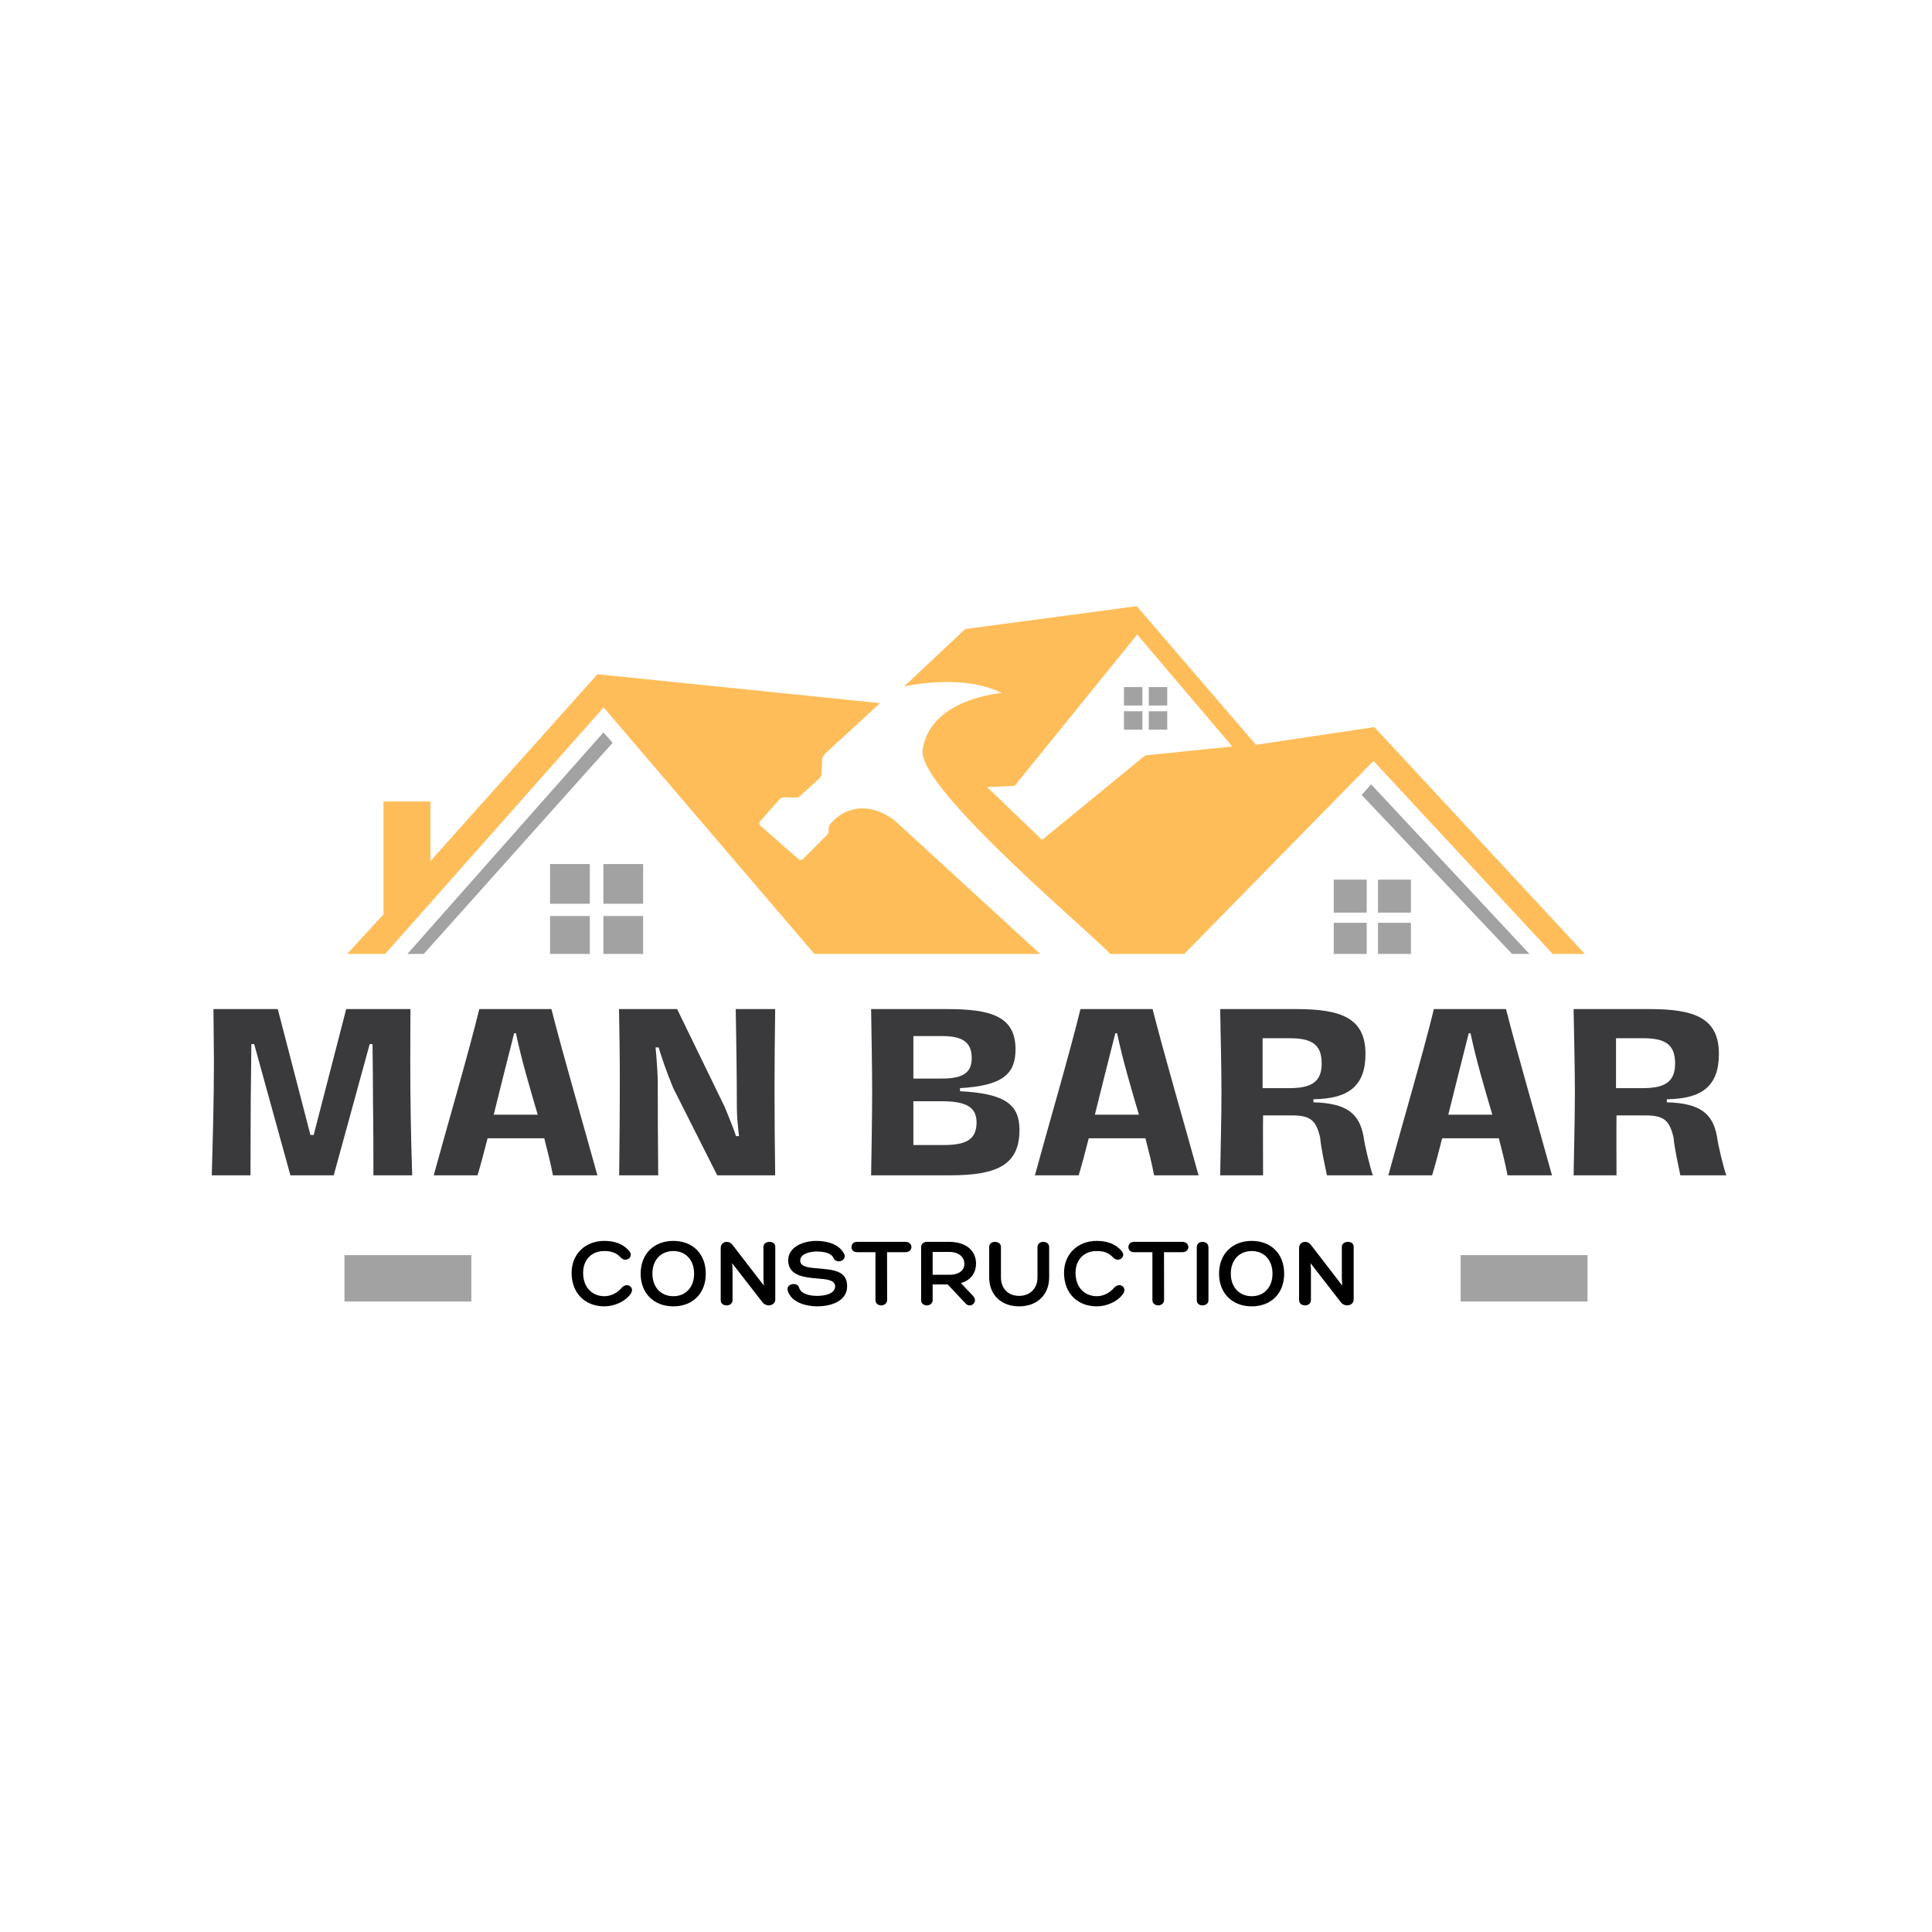 <svg xmlns="http://www.w3.org/2000/svg" xmlns:xlink="http://www.w3.org/1999/xlink" width="500" zoomAndPan="magnify" viewBox="0 0 375 375" height="500" preserveAspectRatio="xMidYMid meet" version="1.0"><defs><g/><clipPath id="0b021be52c"><path d="M 67 117.66 L 308 117.66 L 308 185.16 L 67 185.16 Z M 67 117.66 " clip-rule="nonzero"/></clipPath><clipPath id="fc8173abe4"><path d="M 78 133 L 298 133 L 298 185.16 L 78 185.16 Z M 78 133 " clip-rule="nonzero"/></clipPath></defs><rect x="-37.5" width="450" fill="#ffffff" y="-37.5" height="450" fill-opacity="1"/><rect x="-37.5" width="450" fill="#ffffff" y="-37.5" height="450" fill-opacity="1"/><g clip-path="url(#0b021be52c)"><path fill="#ffbd59" d="M 170.816 136.477 L 160.176 146.258 C 159.809 146.598 159.59 147.066 159.57 147.566 L 159.465 150.125 C 159.445 150.508 159.277 150.871 158.992 151.129 L 155.129 154.645 C 155 154.762 154.828 154.824 154.656 154.82 L 152.125 154.758 C 151.82 154.75 151.527 154.879 151.324 155.105 L 147.512 159.441 C 147.301 159.68 147.324 160.043 147.562 160.25 L 155.035 166.801 C 155.262 167 155.605 166.988 155.816 166.777 L 160.52 162.074 C 160.75 161.84 160.871 161.516 160.832 161.188 C 160.742 160.449 161.203 159.875 161.203 159.875 C 162.062 158.93 162.762 158.371 163.785 157.781 C 169.449 154.992 174.289 159.832 174.289 159.832 L 202.266 185.512 L 158.371 185.512 L 117.16 137.301 L 74.441 185.512 L 67.055 185.512 L 74.441 177.473 L 74.441 155.566 L 83.547 155.566 L 83.547 167.137 L 115.953 130.871 Z M 307.941 185.512 L 301.703 185.512 L 266.59 147.688 L 229.508 185.512 L 215.723 185.512 C 216.129 184.703 177.949 153.332 179.074 145.555 C 180.523 135.547 194.445 134.508 194.445 134.508 C 186.625 130.621 175.465 133.25 175.465 133.25 L 187.363 122.09 L 220.645 117.66 L 243.781 144.57 L 266.754 141.125 Z M 239.188 144.898 L 220.727 123.156 L 196.934 152.531 L 191.602 152.777 L 202.266 163.031 L 222.285 146.621 Z M 239.188 144.898 " fill-opacity="1" fill-rule="nonzero"/></g><g clip-path="url(#fc8173abe4)"><path fill="#a2a2a3" d="M 297.191 185.512 L 293.828 185.512 L 264.293 154.293 L 266.137 152.242 Z M 265.277 170.742 L 258.879 170.742 L 258.879 177.141 L 265.277 177.141 Z M 273.863 170.742 L 267.465 170.742 L 267.465 177.141 L 273.863 177.141 Z M 265.277 179.113 L 258.879 179.113 L 258.879 185.512 L 265.277 185.512 Z M 273.863 179.113 L 267.465 179.113 L 267.465 185.512 L 273.863 185.512 Z M 114.48 167.707 L 106.766 167.707 L 106.766 175.422 L 114.48 175.422 Z M 124.832 167.707 L 117.117 167.707 L 117.117 175.422 L 124.832 175.422 Z M 114.48 177.797 L 106.766 177.797 L 106.766 185.512 L 114.48 185.512 Z M 124.832 177.797 L 117.117 177.797 L 117.117 185.512 L 124.832 185.512 Z M 221.746 133.359 L 218.16 133.359 L 218.16 136.945 L 221.746 136.945 Z M 226.559 133.359 L 222.973 133.359 L 222.973 136.945 L 226.559 136.945 Z M 221.746 138.047 L 218.16 138.047 L 218.16 141.633 L 221.746 141.633 Z M 226.559 138.047 L 222.973 138.047 L 222.973 141.633 L 226.559 141.633 Z M 117.121 142.164 L 78.762 185.512 L 81.934 185.512 L 118.906 144.18 Z M 117.121 142.164 " fill-opacity="1" fill-rule="nonzero"/></g><g fill="#3a3a3c" fill-opacity="1"><g transform="translate(38.431, 228.128)"><g><path d="M 2.672 0 L 10.188 0 C 10.188 -4.234 10.234 -9.094 10.234 -14.078 L 10.359 -25.469 L 10.906 -25.469 L 17.938 0 L 26.344 0 L 33.328 -25.469 L 33.875 -25.469 C 33.922 -22.078 33.969 -17.594 33.969 -14.125 C 34.047 -9.141 34.047 -4.234 34.047 0 L 41.578 0 C 41.328 -7.016 41.203 -14.719 41.203 -22.125 C 41.203 -25.5 41.234 -28.891 41.234 -32.266 L 28.766 -32.266 L 22.453 -7.828 L 21.828 -7.828 L 15.484 -32.266 L 3 -32.266 C 3 -29.906 3.094 -24.781 3.094 -22.125 C 3.094 -14.719 2.875 -7.062 2.672 0 Z M 2.672 0 "/></g></g></g><g fill="#3a3a3c" fill-opacity="1"><g transform="translate(84.234, 228.128)"><g><path d="M 31.719 0 C 29.062 -9.641 25 -23.562 22.797 -32.266 L 8.797 -32.266 C 6.641 -23.438 2.453 -9.172 -0.047 0 L 8.453 0 C 9.016 -1.859 9.688 -4.359 10.406 -7.188 C 12.094 -7.188 13.828 -7.188 15.781 -7.188 L 21.406 -7.188 C 22.031 -4.781 22.625 -2.406 23.094 0 Z M 11.594 -11.766 C 12.812 -16.703 14.219 -22.297 15.562 -27.578 L 15.906 -27.578 C 17.047 -22.203 18.609 -16.969 20.141 -11.766 Z M 11.594 -11.766 "/></g></g></g><g fill="#3a3a3c" fill-opacity="1"><g transform="translate(117.477, 228.128)"><g><path d="M 2.703 0 L 10.281 0 C 10.234 -5.578 10.188 -11.672 10.188 -18.609 C 10.188 -19.547 9.891 -23.812 9.766 -24.828 L 10.359 -24.828 C 11 -22.719 11.797 -20.344 13.203 -16.922 L 21.734 0 L 32.984 0 C 32.906 -5.844 32.859 -11.328 32.859 -16.5 C 32.859 -21.703 32.906 -26.984 32.984 -32.266 L 25.328 -32.266 C 25.422 -27.828 25.547 -19.125 25.547 -13.109 C 25.547 -11.297 25.766 -9.344 25.969 -7.609 L 25.375 -7.609 C 24.953 -9.016 24.031 -11.172 23.219 -13.203 L 13.953 -32.266 L 2.672 -32.266 C 2.75 -28 2.828 -23.219 2.828 -19.156 C 2.828 -10.406 2.75 -4.906 2.703 0 Z M 2.703 0 "/></g></g></g><g fill="#3a3a3c" fill-opacity="1"><g transform="translate(154.695, 228.128)"><g/></g></g><g fill="#3a3a3c" fill-opacity="1"><g transform="translate(166.41, 228.128)"><g><path d="M 2.672 0 L 18.016 0 C 27.203 0 31.469 -2.078 31.469 -8.797 C 31.469 -13.828 28.594 -15.859 19.922 -16.328 L 19.922 -16.922 C 28.25 -17.391 30.703 -19.703 30.703 -24.453 C 30.703 -30.969 25.766 -32.266 17.344 -32.266 L 2.672 -32.266 C 2.75 -27.875 2.875 -20.344 2.875 -16.109 C 2.875 -12.688 2.75 -3.344 2.672 0 Z M 10.875 -18.781 L 10.875 -27.031 L 16.406 -27.031 C 20.172 -27.031 22.203 -26.016 22.203 -22.75 C 22.203 -19.844 20.391 -18.781 16.406 -18.781 Z M 10.875 -5.875 L 10.875 -14.375 L 16.406 -14.375 C 20.891 -14.375 23.141 -13.359 23.141 -10.281 C 23.141 -7.016 21.234 -5.875 16.703 -5.875 Z M 10.875 -5.875 "/></g></g></g><g fill="#3a3a3c" fill-opacity="1"><g transform="translate(200.921, 228.128)"><g><path d="M 31.719 0 C 29.062 -9.641 25 -23.562 22.797 -32.266 L 8.797 -32.266 C 6.641 -23.438 2.453 -9.172 -0.047 0 L 8.453 0 C 9.016 -1.859 9.688 -4.359 10.406 -7.188 C 12.094 -7.188 13.828 -7.188 15.781 -7.188 L 21.406 -7.188 C 22.031 -4.781 22.625 -2.406 23.094 0 Z M 11.594 -11.766 C 12.812 -16.703 14.219 -22.297 15.562 -27.578 L 15.906 -27.578 C 17.047 -22.203 18.609 -16.969 20.141 -11.766 Z M 11.594 -11.766 "/></g></g></g><g fill="#3a3a3c" fill-opacity="1"><g transform="translate(234.164, 228.128)"><g><path d="M 2.672 0 L 11 0 C 11 -2.453 10.953 -8.672 11 -11.625 L 16.703 -11.625 C 20.266 -11.625 21.312 -10.578 22.078 -7.312 C 22.297 -4.953 22.969 -2.109 23.391 0 L 32.312 0 C 31.719 -1.656 30.703 -5.922 30.5 -7.531 C 29.688 -12.016 27.203 -14 20.766 -14.172 L 20.766 -14.766 C 27.453 -14.844 30.875 -17.219 30.875 -23.562 C 30.875 -30.531 26.141 -32.266 17.469 -32.266 L 2.672 -32.266 C 2.75 -27.5 2.922 -20.984 2.922 -16.078 C 2.922 -11.203 2.75 -4.859 2.672 0 Z M 10.906 -16.922 L 10.906 -26.609 L 16.109 -26.609 C 20.219 -26.609 22.375 -25.594 22.375 -21.703 C 22.375 -18.141 20.391 -16.922 16.109 -16.922 Z M 10.906 -16.922 "/></g></g></g><g fill="#3a3a3c" fill-opacity="1"><g transform="translate(269.521, 228.128)"><g><path d="M 31.719 0 C 29.062 -9.641 25 -23.562 22.797 -32.266 L 8.797 -32.266 C 6.641 -23.438 2.453 -9.172 -0.047 0 L 8.453 0 C 9.016 -1.859 9.688 -4.359 10.406 -7.188 C 12.094 -7.188 13.828 -7.188 15.781 -7.188 L 21.406 -7.188 C 22.031 -4.781 22.625 -2.406 23.094 0 Z M 11.594 -11.766 C 12.812 -16.703 14.219 -22.297 15.562 -27.578 L 15.906 -27.578 C 17.047 -22.203 18.609 -16.969 20.141 -11.766 Z M 11.594 -11.766 "/></g></g></g><g fill="#3a3a3c" fill-opacity="1"><g transform="translate(302.763, 228.128)"><g><path d="M 2.672 0 L 11 0 C 11 -2.453 10.953 -8.672 11 -11.625 L 16.703 -11.625 C 20.266 -11.625 21.312 -10.578 22.078 -7.312 C 22.297 -4.953 22.969 -2.109 23.391 0 L 32.312 0 C 31.719 -1.656 30.703 -5.922 30.5 -7.531 C 29.688 -12.016 27.203 -14 20.766 -14.172 L 20.766 -14.766 C 27.453 -14.844 30.875 -17.219 30.875 -23.562 C 30.875 -30.531 26.141 -32.266 17.469 -32.266 L 2.672 -32.266 C 2.75 -27.5 2.922 -20.984 2.922 -16.078 C 2.922 -11.203 2.75 -4.859 2.672 0 Z M 10.906 -16.922 L 10.906 -26.609 L 16.109 -26.609 C 20.219 -26.609 22.375 -25.594 22.375 -21.703 C 22.375 -18.141 20.391 -16.922 16.109 -16.922 Z M 10.906 -16.922 "/></g></g></g><g fill="#000000" fill-opacity="1"><g transform="translate(110.511, 253.373)"><g><path d="M 6.766 -12.516 C 3.188 -12.516 0.438 -10.047 0.438 -6.312 C 0.438 -2.406 3 0.188 6.812 0.188 C 8.703 0.188 10.812 -0.719 11.875 -2.203 C 12.828 -3.516 11.156 -4.625 10.109 -3.359 C 9.375 -2.469 8.062 -1.781 6.844 -1.781 C 4.328 -1.781 2.672 -3.578 2.672 -6.312 C 2.672 -8.844 4.297 -10.547 6.75 -10.547 C 7.953 -10.547 9.016 -10.328 9.984 -9.281 C 10.984 -8.203 12.625 -9.422 11.594 -10.594 C 10.328 -12.016 8.672 -12.516 6.766 -12.516 Z M 6.766 -12.516 "/></g></g></g><g fill="#000000" fill-opacity="1"><g transform="translate(123.93, 253.373)"><g><path d="M 13.062 -6.156 C 13.062 -9.969 10.547 -12.516 6.766 -12.516 C 2.984 -12.516 0.422 -9.969 0.422 -6.156 C 0.422 -2.344 2.984 0.188 6.766 0.188 C 10.547 0.188 13.062 -2.344 13.062 -6.156 Z M 6.766 -1.781 C 4.328 -1.781 2.703 -3.547 2.703 -6.156 C 2.703 -8.781 4.328 -10.547 6.766 -10.547 C 9.188 -10.547 10.797 -8.781 10.797 -6.156 C 10.797 -3.547 9.188 -1.781 6.766 -1.781 Z M 6.766 -1.781 "/></g></g></g><g fill="#000000" fill-opacity="1"><g transform="translate(138.858, 253.373)"><g><path d="M 9.328 -11.375 L 9.328 -5.141 L 9.406 -3.844 L 3.328 -11.734 C 3.016 -12.125 2.688 -12.328 2.203 -12.328 C 1.594 -12.328 1.031 -11.922 1.031 -11.141 L 1.031 -1.031 C 1.031 -0.312 1.594 0 2.188 0 C 2.75 0 3.328 -0.312 3.328 -1.031 L 3.328 -7.094 L 3.25 -8.188 L 9.172 -0.562 C 9.422 -0.234 9.891 0 10.328 0 C 10.969 0 11.625 -0.391 11.625 -1.156 L 11.625 -11.375 C 11.625 -12.031 11.078 -12.328 10.5 -12.328 C 9.922 -12.328 9.328 -12 9.328 -11.375 Z M 9.328 -11.375 "/></g></g></g><g fill="#000000" fill-opacity="1"><g transform="translate(152.741, 253.373)"><g><path d="M 0.141 -2.922 C 0.797 -0.5 3.875 0.188 5.875 0.188 C 8.297 0.188 11.688 -0.656 11.688 -3.734 C 11.688 -6.812 8.781 -6.922 6.094 -7.172 C 4.203 -7.312 2.578 -7.469 2.578 -8.719 C 2.578 -10.078 4.656 -10.453 5.703 -10.453 C 6.891 -10.453 8.625 -10.297 9.094 -9.094 C 9.25 -8.75 9.656 -8.547 10.078 -8.547 C 10.734 -8.547 11.391 -9.094 11.188 -9.812 C 10.266 -11.938 7.703 -12.516 5.688 -12.516 C 3.266 -12.516 0.25 -11.391 0.25 -8.75 C 0.25 -5.797 3.25 -5.438 5.875 -5.219 C 7.609 -5.094 9.359 -4.938 9.359 -3.719 C 9.359 -2.188 7.234 -1.844 5.875 -1.844 C 4.578 -1.844 2.812 -2.125 2.375 -3.391 C 2.281 -3.891 1.812 -4.141 1.312 -4.141 C 0.641 -4.141 -0.062 -3.672 0.141 -2.922 Z M 0.141 -2.922 "/></g></g></g><g fill="#000000" fill-opacity="1"><g transform="translate(165.754, 253.373)"><g><path d="M 10.016 -12.328 L 0.594 -12.328 C -0.156 -12.328 -0.484 -11.812 -0.484 -11.312 C -0.484 -10.828 -0.156 -10.328 0.594 -10.328 L 4.172 -10.328 L 4.172 -1.031 C 4.172 -0.328 4.766 0 5.297 0 C 5.797 0 6.438 -0.328 6.438 -1.031 L 6.422 -10.328 L 10.016 -10.328 C 10.75 -10.328 11.156 -10.828 11.156 -11.312 C 11.156 -11.812 10.75 -12.328 10.016 -12.328 Z M 10.016 -12.328 "/></g></g></g><g fill="#000000" fill-opacity="1"><g transform="translate(177.665, 253.373)"><g><path d="M 11.156 -1.891 L 8.844 -4.328 C 10.812 -4.891 11.781 -6.328 11.781 -8.141 C 11.781 -10.469 10.016 -12.328 6.562 -12.328 L 2.25 -12.328 C 1.594 -12.328 1.125 -11.922 1.125 -11.312 L 1.125 -0.984 C 1.125 -0.344 1.656 0 2.25 0 C 2.781 0 3.359 -0.344 3.359 -1 L 3.359 -4.062 L 6.281 -4.062 L 9.75 -0.375 C 10.719 0.672 12.344 -0.656 11.156 -1.891 Z M 3.359 -5.938 L 3.359 -10.375 L 6.578 -10.375 C 8.391 -10.375 9.5 -9.406 9.516 -8.125 C 9.562 -6.938 8.641 -5.938 6.578 -5.938 Z M 3.359 -5.938 "/></g></g></g><g fill="#000000" fill-opacity="1"><g transform="translate(190.891, 253.373)"><g><path d="M 10.484 -11.297 L 10.484 -5.438 C 10.484 -3.281 9.047 -1.844 6.906 -1.844 C 4.797 -1.844 3.391 -3.281 3.391 -5.438 L 3.391 -11.328 C 3.391 -12.016 2.812 -12.328 2.219 -12.328 C 1.641 -12.328 1.109 -12 1.109 -11.359 L 1.109 -5.438 C 1.109 -2.062 3.422 0.188 6.922 0.188 C 10.422 0.188 12.75 -2.062 12.75 -5.438 L 12.75 -11.312 C 12.75 -12 12.203 -12.328 11.625 -12.328 C 11.047 -12.328 10.484 -12 10.484 -11.297 Z M 10.484 -11.297 "/></g></g></g><g fill="#000000" fill-opacity="1"><g transform="translate(206.089, 253.373)"><g><path d="M 6.766 -12.516 C 3.188 -12.516 0.438 -10.047 0.438 -6.312 C 0.438 -2.406 3 0.188 6.812 0.188 C 8.703 0.188 10.812 -0.719 11.875 -2.203 C 12.828 -3.516 11.156 -4.625 10.109 -3.359 C 9.375 -2.469 8.062 -1.781 6.844 -1.781 C 4.328 -1.781 2.672 -3.578 2.672 -6.312 C 2.672 -8.844 4.297 -10.547 6.75 -10.547 C 7.953 -10.547 9.016 -10.328 9.984 -9.281 C 10.984 -8.203 12.625 -9.422 11.594 -10.594 C 10.328 -12.016 8.672 -12.516 6.766 -12.516 Z M 6.766 -12.516 "/></g></g></g><g fill="#000000" fill-opacity="1"><g transform="translate(219.509, 253.373)"><g><path d="M 10.016 -12.328 L 0.594 -12.328 C -0.156 -12.328 -0.484 -11.812 -0.484 -11.312 C -0.484 -10.828 -0.156 -10.328 0.594 -10.328 L 4.172 -10.328 L 4.172 -1.031 C 4.172 -0.328 4.766 0 5.297 0 C 5.797 0 6.438 -0.328 6.438 -1.031 L 6.422 -10.328 L 10.016 -10.328 C 10.75 -10.328 11.156 -10.828 11.156 -11.312 C 11.156 -11.812 10.75 -12.328 10.016 -12.328 Z M 10.016 -12.328 "/></g></g></g><g fill="#000000" fill-opacity="1"><g transform="translate(231.42, 253.373)"><g><path d="M 0.875 -11.281 L 0.875 -0.984 C 0.875 -0.312 1.406 0 2 0 C 2.547 0 3.141 -0.328 3.141 -0.984 L 3.141 -11.281 C 3.141 -12 2.547 -12.328 2 -12.328 C 1.406 -12.328 0.875 -12 0.875 -11.281 Z M 0.875 -11.281 "/></g></g></g><g fill="#000000" fill-opacity="1"><g transform="translate(236.196, 253.373)"><g><path d="M 13.062 -6.156 C 13.062 -9.969 10.547 -12.516 6.766 -12.516 C 2.984 -12.516 0.422 -9.969 0.422 -6.156 C 0.422 -2.344 2.984 0.188 6.766 0.188 C 10.547 0.188 13.062 -2.344 13.062 -6.156 Z M 6.766 -1.781 C 4.328 -1.781 2.703 -3.547 2.703 -6.156 C 2.703 -8.781 4.328 -10.547 6.766 -10.547 C 9.188 -10.547 10.797 -8.781 10.797 -6.156 C 10.797 -3.547 9.188 -1.781 6.766 -1.781 Z M 6.766 -1.781 "/></g></g></g><g fill="#000000" fill-opacity="1"><g transform="translate(251.123, 253.373)"><g><path d="M 9.328 -11.375 L 9.328 -5.141 L 9.406 -3.844 L 3.328 -11.734 C 3.016 -12.125 2.688 -12.328 2.203 -12.328 C 1.594 -12.328 1.031 -11.922 1.031 -11.141 L 1.031 -1.031 C 1.031 -0.312 1.594 0 2.188 0 C 2.75 0 3.328 -0.312 3.328 -1.031 L 3.328 -7.094 L 3.25 -8.188 L 9.172 -0.562 C 9.422 -0.234 9.891 0 10.328 0 C 10.969 0 11.625 -0.391 11.625 -1.156 L 11.625 -11.375 C 11.625 -12.031 11.078 -12.328 10.5 -12.328 C 9.922 -12.328 9.328 -12 9.328 -11.375 Z M 9.328 -11.375 "/></g></g></g><path stroke-linecap="butt" transform="matrix(0.75, 0, -0, 0.75, 283.512, 243.623)" fill="none" stroke-linejoin="miter" d="M -0.001 5.998 L 32.838 5.998 " stroke="#a2a2a3" stroke-width="12" stroke-opacity="1" stroke-miterlimit="4"/><path stroke-linecap="butt" transform="matrix(0.75, 0, 0, 0.75, 66.86, 243.623)" fill="none" stroke-linejoin="miter" d="M -0 5.998 L 32.838 5.998 " stroke="#a2a2a3" stroke-width="12" stroke-opacity="1" stroke-miterlimit="4"/></svg>